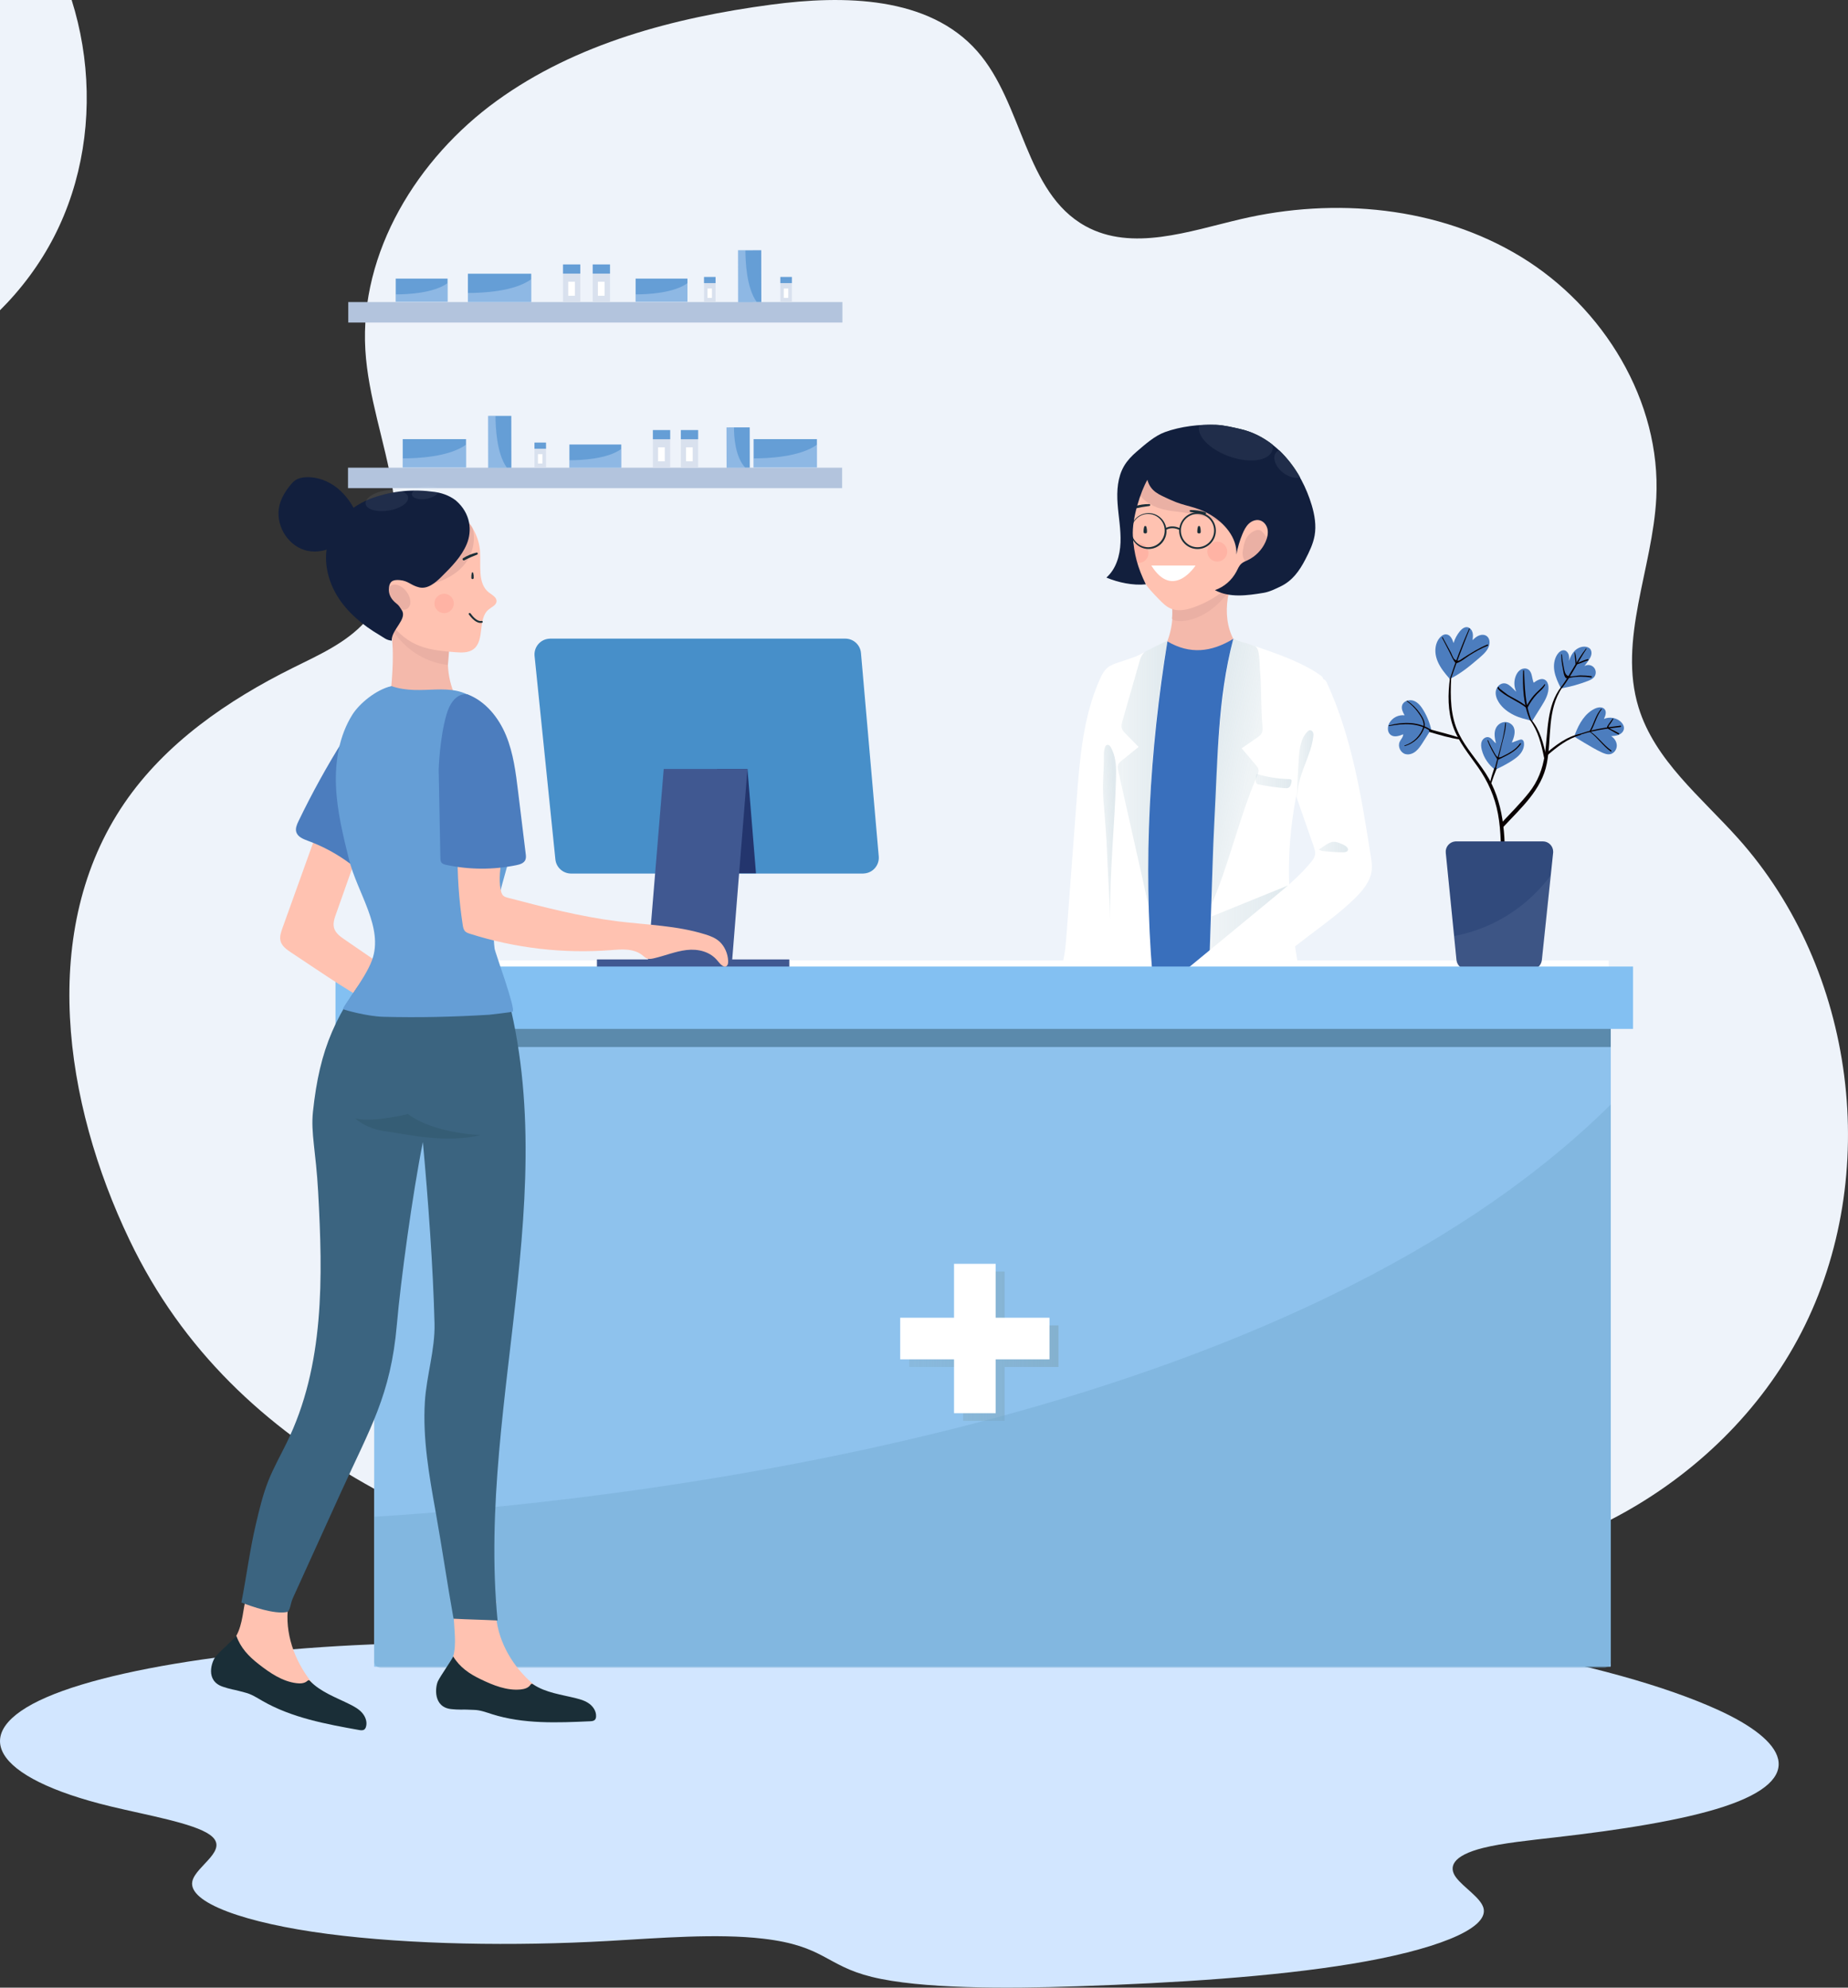 <?xml version="1.0" encoding="utf-8"?>
<!-- Generator: Adobe Illustrator 23.0.1, SVG Export Plug-In . SVG Version: 6.00 Build 0)  -->
<svg version="1.1" id="_Layer_" xmlns="http://www.w3.org/2000/svg" xmlns:xlink="http://www.w3.org/1999/xlink" x="0px" y="0px"
	 viewBox="0 0 3411.3 3668.6" style="enable-background:new 0 0 3411.3 3668.6;" xml:space="preserve">
<rect x="0" y="0" width="3411.3" height="3668.6" fill="#333333" stroke="none"/>
<style type="text/css">
	.st0{fill:#EEF3FA;}
	.st1{fill:#D2E6FF;}
	.st2{fill:#FFFFFF;}
	.st3{fill:#478FC9;}
	.st4{fill:#23356D;}
	.st5{fill:#405891;}
	.st6{fill:#F4B9AB;}
	.st7{fill:#396FBC;}
	.st8{opacity:0.24;}
	.st9{fill:url(#SVGID_1_);}
	.st10{fill:url(#SVGID_2_);}
	.st11{fill:url(#SVGID_3_);}
	.st12{fill:#EAB0A4;}
	.st13{fill:#FFC2B1;}
	.st14{fill:#1A2E37;}
	.st15{opacity:0.22;fill:#FF8076;enable-background:new    ;}
	.st16{fill:#121F3D;}
	.st17{opacity:7.000000e-02;fill:#DCEDFF;enable-background:new    ;}
	.st18{fill:url(#SVGID_4_);}
	.st19{opacity:0.24;fill:url(#SVGID_5_);enable-background:new    ;}
	.st20{fill:url(#SVGID_6_);}
	.st21{fill:url(#SVGID_7_);}
	.st22{fill:#4C7DBE;}
	.st23{fill:#0A0101;}
	.st24{fill:#314A7C;}
	.st25{fill:#B3C4DD;}
	.st26{fill:#D9E1EE;}
	.st27{fill:#659ED6;}
	.st28{opacity:0.34;fill:#DCEDFF;enable-background:new    ;}
	.st29{fill:#8EC2ED;}
	.st30{opacity:0.56;fill:url(#SVGID_8_);enable-background:new    ;}
	.st31{fill:#83C0F2;}
	.st32{opacity:0.6;fill:#3A6480;enable-background:new    ;}
	.st33{opacity:0.4;fill:#72A9CE;enable-background:new    ;}
	.st34{fill:#3B6480;}
	.st35{opacity:0.44;fill:#2F5466;enable-background:new    ;}
</style>
<title>Artboard 58</title>
<path class="st0" d="M-1344.3,801.2c-306.8-86.7-585.1-196.3-722.8-483.9c-85.5-178.4-118.4-403.1-6.7-566.4
	c53.2-77.8,133.7-133.2,218.2-175.2c33.5-16.6,68.8-32.2,93.9-59.9c40.9-45.2,45.3-112.9,35.4-173s-31.6-118.3-35.3-179.1
	c-7.5-126.7,67.5-248.4,170.3-322.9s229.9-107.9,355.7-124.7c94.4-12.6,204.2-11.1,267.2,60.4c59.7,67.8,61.2,183,140.3,226.6
	c60.3,33.2,134,6.7,201.1-9c122.1-28.6,256.4-16.4,363.4,48.9S-81.9-769.7-88.3-644.5c-4.7,91.5-49.9,183.8-23,271.5
	c21,68.5,81,116.1,128.8,169.5c152.8,170.4,187,436.9,82.3,640.4s-341.6,330.4-569,305"/>
<path class="st0" d="M1287.7,2972.5c-437-123.4-852.3-274.1-1048.5-683.6c-121.8-254.1-168.6-574-9.5-806.7
	c75.8-110.9,190.5-189.7,310.8-249.5c47.7-23.7,98-45.8,133.7-85.3c58.2-64.4,64.5-160.8,50.4-246.4s-45-168.5-50.2-255.1
	c-10.7-180.5,96.1-353.8,242.5-459.8S1244.3,32.5,1423.5,8.6c134.4-17.9,290.9-15.8,380.5,86c85,96.5,87.2,260.7,199.8,322.8
	c85.9,47.3,190.9,9.5,286.4-12.9c173.8-40.8,365.1-23.4,517.6,69.6s258.8,266.7,249.6,445c-6.7,130.4-71,261.8-32.7,386.6
	c29.9,97.6,115.4,165.4,183.5,241.4c217.6,242.7,266.3,622.3,117.1,912s-486.5,470.6-810.4,434.4"/>
<path class="st1" d="M2159.8,2972.5c437.1,25.3,815.4,93.9,1012,183.6c122,55.7,169.1,126.2,10.3,178.4
	c-75.7,24.9-190.3,42.9-310.5,56.6c-47.6,5.5-98,10.6-133.6,19.5c-58.1,14.5-64.3,35.9-50.1,54.7s45.2,37.1,50.5,56.2
	c10.9,39.9-95.8,78.7-242.1,102.9s-327.2,35.5-506.4,41.6c-134.4,4.6-290.8,4.8-380.6-17.3c-85.1-21-87.4-57.3-200.2-70.5
	c-85.9-10.1-190.9-1.2-286.3,4.2c-173.8,9.8-365.1,6.9-517.6-13s-259-57.8-250.1-97.3c6.5-28.9,70.7-58.3,32.3-85.7
	c-30-21.4-115.5-36-183.7-52.5c-217.8-52.7-267-136.4-118.1-201.2s486-106.4,810-99.9"/>
<rect x="691.5" y="1772.7" class="st2" width="2278.2" height="1296.5"/>
<path class="st3" d="M1593,1612.3h-538.8c-14.9,0-27.5-11.3-29-26.2l-38.4-375.3c-1.6-16,10-30.3,26-31.9c1-0.1,2-0.2,3-0.2h544.5
	c15.1,0,27.7,11.5,29,26.6l32.8,375.3c1.4,16-10.5,30.2-26.5,31.5C1594.7,1612.2,1593.8,1612.2,1593,1612.3z"/>
<polygon class="st4" points="1323.8,1611.9 1395.5,1611.9 1379.8,1419.3 1323.8,1419.3 "/>
<polygon class="st5" points="1351,1778.8 1195.6,1778.8 1225.2,1419.3 1379.8,1419.3 "/>
<path class="st5" d="M1102.3,1770.8h354.3c0.2,0,0.4,0.2,0.4,0.4v18.9c0,0.2-0.2,0.4-0.4,0.4h-354.3c-0.2,0-0.4-0.2-0.4-0.4v-18.9
	C1101.9,1771,1102.1,1770.8,1102.3,1770.8z"/>
<path class="st6" d="M2161.9,1106.3c5.4,28.8,1.7,58.5-10.4,85.1c-0.8,1.8-1.7,4-0.7,5.8c0.7,1.3,2.3,1.8,3.6,2.3
	c40.6,13.1,84,15,125.6,5.5c2.1-0.5,4.5-1.1,5.8-2.8c2.9-3.6-0.1-8.8-2.8-12.5c-15.3-21.6-20.2-49.3-17.8-75.7s11.5-51.7,22.2-75.9"
	/>
<path class="st7" d="M2154.9,1183.8c41.2,24.2,80.9,20.2,121.7-4.7c6.8,4.5,26.2,12.7,34.2,14.1c-5.9,32.9-11.7,63-20.3,95.3
	c-5.3,20.2-11.2,40.3-14.8,60.9c-2.5,14.2-3.8,28.5-5.2,42.8c-2.9,30.3-5.7,60.6-8.6,90.9c-3.2,34.3-6.5,68.5-8.6,102.8
	c-4.1,64.6-4.4,129.4-9.7,193.9c-0.2,2.7-0.6,5.7-2.5,7.6s-4.9,2.3-7.6,2.5l-99.4,8.7c-3.9,0.3-8.3,0.6-11.4-1.9
	c-2.6-2-3.6-5.4-4.5-8.6c-23.6-84.4-47.2-169.9-49-257.5c-0.6-30.2,1.3-60.3,3.3-90.4c5-76.1,10.9-155.1,48-221.7
	C2127.6,1206.3,2141.8,1196.2,2154.9,1183.8"/>
<path class="st2" d="M2276.6,1179.1c-29.5,112.3-28.6,223.3-35,339.2c-1.4,25-2.2,50.1-3.1,75.1l-6.5,195.3
	c-0.1,2.2-0.1,4.5,1.4,6.1c1.6,1.8,4.4,1.9,6.8,1.8l158.2-3.2c-14.7-79.4-23.3-160.4-17-240.9c7.7-99.2,37.7-195,60.6-291.9
	c0.7-2.9,1.3-5.9,0.3-8.7s-3.5-4.6-5.9-6.3C2392.9,1215.2,2326.7,1196.7,2276.6,1179.1"/>
<path class="st2" d="M2148.4,1194.5l-84,28.2c-6.9,2.3-13.9,4.7-19.5,9.2c-7,5.6-11.2,13.9-14.8,22.1
	c-30.9,69.4-37,146.9-42.7,222.6c-6.1,81.3-12.2,162.6-18.3,243.9c-1.9,26-4,52.4-13.9,76.5l91.9,6.4c3.2,0.2,6.9,0.3,9.2-2
	c1.9-2,2.1-5,2.2-7.8c2.4-76.3,4.8-152.6,7.1-228.9"/>
<path class="st2" d="M2155.1,1183c-33,202.1-44.8,410-27.9,614c0.2,2.6,0.3,5.6-1.5,7.5c-1.5,1.6-4,2-6.2,2.2
	c-20.4,2.1-40.8,3.3-61.3,3.7c-3.1,0.1-6.5,0-8.8-2c-3-2.5-3.1-7-3-11c2.1-70.9,0.1-141.9-5.9-212.6c-3.4-39.8-8.1-79.9-4.6-119.7
	c1.7-19.4,5.3-38.5,9-57.6c11.3-59.8,22.7-119.6,34-179.5c0.6-3.4,1.4-7.1,3.9-9.6c1.8-1.5,3.8-2.7,6.1-3.4
	C2109,1207.2,2134.9,1190.8,2155.1,1183"/>
<g class="st8">
	
		<linearGradient id="SVGID_1_" gradientUnits="userSpaceOnUse" x1="2063.217" y1="2239.985" x2="2155.11" y2="2239.985" gradientTransform="matrix(1 0 0 -1 0 3668)">
		<stop  offset="0" style="stop-color:#7EA4B7;stop-opacity:0.5"/>
		<stop  offset="1" style="stop-color:#7DA4B7"/>
	</linearGradient>
	<path class="st9" d="M2155.1,1183c-8.6,2.7-23.9,11.3-39.7,19.1c-9,4.5-11.2,16.4-14,26c-9.7,33.9-19.5,67.8-29.2,101.7
		c-1.4,4.9-2.8,10.1-1.2,14.9c1.2,3.7,4.1,6.7,6.8,9.5l24,24.4l-30.8,24.9c-2.9,2.4-6,4.9-7.2,8.5c-1.1,3.4-0.4,7.1,0.4,10.6
		c18.5,83.5,37.8,167,56.2,250.6C2117.8,1507.5,2126.4,1344.9,2155.1,1183"/>
</g>
<g class="st8">
	
		<linearGradient id="SVGID_2_" gradientUnits="userSpaceOnUse" x1="-2232.204" y1="2670.146" x2="-2139.094" y2="2670.146" gradientTransform="matrix(-0.98 -0.19 0.19 -0.98 -384.89 3627.77)">
		<stop  offset="0" style="stop-color:#7EA4B7;stop-opacity:0.5"/>
		<stop  offset="1" style="stop-color:#7DA4B7"/>
	</linearGradient>
	<path class="st10" d="M2276.6,1179.1c8.6,3.6,26.6,8.7,39.9,13.5c9.4,3.4,8.3,32.1,9.2,42.1c3.2,35.1,1.5,69.1,4.6,104.2
		c0.5,5,0.8,10.4-1.6,14.8c-1.9,3.4-5.3,5.8-8.5,8l-28.2,19.4l25.7,30.3c2.4,2.9,5,6,5.5,9.7c0.5,3.5-1,7-2.4,10.3
		c-33.9,78.5-50.8,160.4-84.7,238.9C2240.4,1415.5,2254,1265.9,2276.6,1179.1"/>
</g>
<g class="st8">
	
		<linearGradient id="SVGID_3_" gradientUnits="userSpaceOnUse" x1="2317.965" y1="2226.44" x2="2384.32" y2="2226.44" gradientTransform="matrix(1 0 0 -1 0 3668)">
		<stop  offset="0" style="stop-color:#7EA4B7;stop-opacity:0.5"/>
		<stop  offset="1" style="stop-color:#7DA4B7"/>
	</linearGradient>
	<path class="st11" d="M2319.6,1428.4c19.5,5.9,39.7,9.1,60,9.6c1.4,0,3,0.1,4,1.2s0.7,2.9,0.4,4.4c-0.8,4-2,8.6-5.7,10.4
		c-2,1-4.4,0.8-6.6,0.7c-16.3-1.3-32.5-3.6-48.6-6.9c-1.1-0.1-2.2-0.6-3.1-1.3C2316.9,1443.2,2317.8,1433.2,2319.6,1428.4"/>
</g>
<path class="st12" d="M2163.5,1112.4c0,0,1.2,18.7,0,28.4s60.4,14.7,107.2-52.6s-23.7-21.7-23.7-21.7"/>
<path class="st13" d="M2134.6,861.5c-19,5.5-33.6,26.5-37.6,45.8c-6.1,28.9-11.6,57.5-11.5,87c0.1,25.2,11.6,53.1,23.9,75.1
	c7.8,14,19.1,25.6,30.3,37c6.5,6.7,13.3,13.5,21.9,17c11.9,4.9,25.5,2.8,37.8-1.1c34.9-11.3,72.1-35.5,90.4-67.3
	s18.1-70.9,17.1-107.6c-0.5-18.5-3.2-37.4-11.5-54s-22.9-30.7-40.8-35.2"/>
<path class="st13" d="M2295.5,975.3c0.4-17.4,17.4-20.1,27.7-22.5s24.5,10.7,28.8,20.4c3.3,7.3,1.7,15.9-1.3,23.4
	c-12.1,29.9-43.5,47.2-75.2,41.4"/>
<path class="st14" d="M2268.9,842.3c37.2,13.3,72.8,8.6,79.6-10.4c1.3-3.6,1.1-7.4,0.3-11.4c-17.2-13.4-36.8-23.4-58.6-28.5
	c-13.7-3.2-30.6-7.2-44.6-7.8c-10.6-0.3-21.2-0.1-31.8,0.8C2208.3,804,2232.5,829.3,2268.9,842.3z"/>
<path class="st14" d="M2368.6,872.5c10.6,8.2,22.7,11.1,31.4,8.6c-10.4-18.6-23.5-35.5-38.9-50.2c-2.2,0.9-4.1,2.4-5.7,4.2
	C2348.1,844.5,2354,861.2,2368.6,872.5z"/>
<path class="st12" d="M2097.5,900.7c0,0,7.8,36.1,68.6,42.8s99.3,22,109.4,35.8s-93.3-100.5-93.3-100.5l-55.4-16.8"/>
<circle class="st15" cx="2247" cy="1018.1" r="18.4"/>
<path class="st15" d="M2120.1,1020.7c0,10.1-8.2,18.4-18.4,18.4c-10.1,0-18.4-8.2-18.4-18.4c0-10.1,8.2-18.4,18.4-18.4c0,0,0,0,0,0
	C2111.9,1002.3,2120.1,1010.6,2120.1,1020.7C2120.1,1020.7,2120.1,1020.7,2120.1,1020.7z"/>
<path class="st2" d="M2125.3,1043.8h81.6C2206.9,1043.8,2165.5,1108.3,2125.3,1043.8z"/>
<path class="st14" d="M2210.5,945.5c-16.8,0-31,12.4-33.4,29c-11.7-5.2-20.6-2.3-24.4-0.3c-3.3-18-20.5-29.9-38.5-26.6
	s-29.9,20.5-26.6,38.5c3.3,18,20.5,29.9,38.5,26.6c16-2.9,27.5-17.1,27.2-33.3c0-0.6-0.1-1.1-0.2-1.7c2.3-1.4,11.2-5.8,23.7,0.2
	c0,0.5-0.2,1-0.2,1.5c0,18.7,15.2,33.9,33.9,33.9c18.7,0,33.9-15.2,33.9-33.9C2244.4,960.6,2229.2,945.5,2210.5,945.5L2210.5,945.5
	L2210.5,945.5z M2119.3,1010c-16.9,0-30.7-13.7-30.7-30.7c0-16.9,13.7-30.7,30.7-30.7c16.9,0,30.7,13.7,30.7,30.7c0,0,0,0,0,0
	C2150,996.3,2136.3,1010,2119.3,1010z M2210.5,1010c-16.9,0-30.7-13.7-30.7-30.7s13.7-30.7,30.7-30.7c16.9,0,30.7,13.7,30.7,30.7
	c0,0,0,0,0,0C2241.1,996.3,2227.4,1010,2210.5,1010z"/>
<path class="st14" d="M2112.3,971.8c-1.1,3.4-1.5,7-1.3,10.6c0.1,2.8,6.2,2.9,6.2,0c0.3-3.6-0.2-7.2-1.3-10.6
	C2115.5,970.5,2112.7,970.5,2112.3,971.8z"/>
<path class="st14" d="M2211.5,971.8c-1.1,3.4-1.5,7-1.3,10.6c0.1,2.8,6.2,2.9,6.2,0c0.3-3.6-0.2-7.2-1.3-10.6
	C2214.8,970.5,2212,970.5,2211.5,971.8z"/>
<path class="st14" d="M2121.5,930.4c-9.2-0.1-18.3,1.2-27.1,4c-1.1,0.4-1.7,1.6-1.3,2.7c0.3,1,1.4,1.6,2.4,1.4
	c8.6-2,17.3-3.5,26-4.6C2123.7,933.6,2123.8,930.4,2121.5,930.4L2121.5,930.4z"/>
<path class="st14" d="M2197.8,941.4c9.2-0.1,18.3,1.2,27.1,4c1.1,0.4,1.7,1.6,1.3,2.7c-0.3,1-1.4,1.6-2.4,1.4
	c-8.6-2-17.3-3.5-26-4.6C2195.6,944.6,2195.4,941.5,2197.8,941.4L2197.8,941.4z"/>
<path class="st12" d="M2294.8,1013.3c0,0,1.8-15.8,8.4-23.9s19.1-15.2,25.8-8.8s15.2,17.1,8.7,35.3s-19.2,25.6-28.9,24.9
	S2290.8,1029.3,2294.8,1013.3z"/>
<path class="st16" d="M2118,885.7c6.2,21.8,21.3,27,42.3,36.7c28.4,13.1,45.5,11.2,72.6,26.8s50.8,42.9,49.5,74.2
	c2.3-13,6-25.7,11.1-37.9c2.9-6.9,6.3-13.8,11.7-18.9s13.3-8.2,20.5-6.2c7.5,2.1,12.9,9.4,14.2,17s-0.6,15.6-3.8,22.8
	c-6.7,14.8-18.4,26.8-33.1,33.8c-3.9,1.8-8,3.3-11.2,6.1c-4.6,3.9-6.8,9.8-9.6,15.1c-8.5,15.9-22.5,28-39.5,34
	c26.9,14.5,59.6,10,89.7,5c11.1-1.8,22.1-7.3,32.2-12.2c21.1-10.3,34.1-28.4,44.9-49.3c7.3-14.1,14.4-28.6,17.2-44.2
	c3.3-18.6,0.1-37.8-5.3-56c-19.4-65-65.6-125.4-131.7-140.6c-13.7-3.2-30.6-7.2-44.6-7.8c-30.5-1.3-66,2.9-94.7,13.4
	c-19.4,7.1-36.9,23-52.6,36.4c-8.8,7.6-16.9,16.1-22.8,26.1c-12.1,20.7-13.7,45.8-12,69.7s6.3,47.6,5.4,71.5
	c-0.9,23.9-8.1,49-26.1,64.8c22,9.2,49,14.9,72.8,12.5c-15.1-31.1-21.7-55.2-23.9-88.5s14.9-83.9,26.7-104.3"/>
<path class="st17" d="M2268.9,842.3c37.2,13.3,72.8,8.6,79.6-10.4c1.3-3.6,1.1-7.4,0.3-11.4c-17.2-13.4-36.8-23.4-58.6-28.5
	c-13.7-3.2-30.6-7.2-44.6-7.8c-10.6-0.3-21.2-0.1-31.8,0.8C2208.3,804,2232.5,829.3,2268.9,842.3z"/>
<path class="st17" d="M2368.6,872.5c10.6,8.2,22.7,11.1,31.4,8.6c-10.4-18.6-23.5-35.5-38.9-50.2c-2.2,0.9-4.1,2.4-5.7,4.2
	C2348.1,844.5,2354,861.2,2368.6,872.5z"/>
<g class="st8">
	
		<linearGradient id="SVGID_4_" gradientUnits="userSpaceOnUse" x1="1893.096" y1="2059.914" x2="1919.016" y2="2059.914" gradientTransform="matrix(1 -4.000000e-02 -4.000000e-02 -1 222.78 3672.04)">
		<stop  offset="0" style="stop-color:#7EA4B7;stop-opacity:0.5"/>
		<stop  offset="1" style="stop-color:#7DA4B7"/>
	</linearGradient>
	<path class="st18" d="M2049.6,1697c-1.7-87,8.2-173.8,10.5-260.7c0.4-17.2,0.5-34.9-6.5-50.6c-2.4-5.3-5.1-12.6-10.7-10.7
		c-3.7,1.3-5.2,12-5.2,16c0.5,34.5-3.4,52.5-0.8,86s5.7,67.1,6.8,100.8C2044.6,1605.4,2048.7,1669.5,2049.6,1697"/>
</g>
<linearGradient id="SVGID_5_" gradientUnits="userSpaceOnUse" x1="2232.06" y1="1969.325" x2="2377.41" y2="1969.325" gradientTransform="matrix(1 0 0 -1 0 3668)">
	<stop  offset="0" style="stop-color:#7EA4B7;stop-opacity:0.5"/>
	<stop  offset="1" style="stop-color:#7DA4B7"/>
</linearGradient>
<polyline class="st19" points="2236,1691.7 2377.4,1634.3 2325.8,1723.6 2232.1,1763 "/>
<path class="st2" d="M2391.6,1466.5c-5.9-65.8,5.4-136.6,31.5-197.4c2.1-4.8,4.3-9.7,8.4-13s10.4-4.3,14.4-0.9
	c1.8,1.6,2.9,3.8,3.9,6c45.9,100.1,63.5,210.5,80.6,319.3c1.3,8.1,2.6,16.3,1.8,24.5c-1.8,20.7-16.1,38.1-30.9,52.7
	c-52.9,52-121.4,87.4-168.8,144.4c-2.5,3-5.1,6.3-8.8,7.7c-3.3,1.3-7,0.9-10.5,0.6l-132.4-13.6l168.3-138.7
	c25.2-20.8,50.6-41.8,71.2-67.2c3-3.8,6.1-7.8,7-12.5c1.2-5.8-0.8-11.7-2.7-17.3C2412.4,1526,2403.8,1501.5,2391.6,1466.5"/>
<g class="st8">
	
		<linearGradient id="SVGID_6_" gradientUnits="userSpaceOnUse" x1="2393.92" y1="2257.249" x2="2424.504" y2="2257.249" gradientTransform="matrix(1 0 0 -1 0 3668)">
		<stop  offset="0" style="stop-color:#7EA4B7;stop-opacity:0.5"/>
		<stop  offset="1" style="stop-color:#7DA4B7"/>
	</linearGradient>
	<path class="st20" d="M2393.9,1473.9c0.7-24.7,1.9-49.3,3.6-74c1.3-17.8,3.5-37.2,16.2-49.8c1-1.1,2.2-1.9,3.6-2.3
		c2.6-0.6,5.3,1.4,6.4,3.9s0.9,5.3,0.5,8c-4,33.4-24.2,63.2-28.4,96.7"/>
</g>
<g class="st8">
	
		<linearGradient id="SVGID_7_" gradientUnits="userSpaceOnUse" x1="2434.44" y1="2104.693" x2="2488.455" y2="2104.693" gradientTransform="matrix(1 0 0 -1 0 3668)">
		<stop  offset="0" style="stop-color:#7EA4B7;stop-opacity:0.5"/>
		<stop  offset="1" style="stop-color:#7DA4B7"/>
	</linearGradient>
	<path class="st21" d="M2434.4,1568l11.6-7.6c4.8-3.2,9.9-6.5,15.7-6.7c4.7-0.2,9.3,1.6,13.6,3.4c3.9,1.6,7.9,3.3,10.8,6.3
		c1.4,1.4,2.5,3.2,2.2,5.2c-0.6,3.6-5.3,4.5-9,4.5c-13.3-0.1-26.5-1-39.7-2.6"/>
</g>
<path class="st22" d="M2991.3,1331.6c-8.5-7.2-20.2-9-30.5-4.7c2.7-5.7,5.2-12.8,1.4-17.7c-4-5.1-12-4.1-17.9-1.4
	c-18.5,8.6-29.5,27.8-36.7,46.8c-0.6,1.8-0.9,3.6-1.1,5.4c0.4,0,31.6,19.9,48.3,27.8c5.7,2.7,12,5.5,18.2,4
	c6.8-1.7,11.6-8.8,11.5-15.8s-4.4-13.6-10.4-17.3c4.8-0.3,9.7-0.7,14.1-2.5s8.4-5.6,9.3-10.3
	C2998.6,1340.5,2995.4,1335.2,2991.3,1331.6z"/>
<path class="st23" d="M2909.8,1358.7c26.3-9.9,53.9-13.8,81.6-16.9c1.6-0.2,1.6-2.7,0-2.5c-27.9,3.5-55.8,7.1-82,18
	C2908.6,1357.7,2908.9,1359,2909.8,1358.7L2909.8,1358.7z"/>
<path class="st23" d="M2955.5,1308.4c-10.5,11.9-13.2,27.3-21,40.6c-0.3,0.6-0.1,1.2,0.5,1.5c0.5,0.3,1.1,0.1,1.4-0.4
	c7.7-13.3,10.7-28.5,20.2-40.9C2957.2,1308.7,2956,1307.8,2955.5,1308.4L2955.5,1308.4z"/>
<path class="st23" d="M2935.1,1351.2c14.2,10.3,23.7,25.6,38.1,35.7c1.2,0.8,2.3-1.1,1.1-1.9c-14.4-9.9-24-25-38.6-34.8
	C2935.1,1349.7,2934.5,1350.7,2935.1,1351.2L2935.1,1351.2z"/>
<path class="st23" d="M2976.8,1326.4c-2.8,4.3-6.4,8.3-9.1,12.8c-0.7,1.2-1.5,2.1-1.1,3.5c0.8,2.7,5.4,4.2,7.4,5.4
	c4.3,2.6,8.7,5,13.1,7.3c1.4,0.7,2.6-1.3,1.2-2.1c-2.8-1.5-5.7-3.1-8.5-4.6c-2.6-1.4-7.3-3.1-9.3-5.3c-2.7-2.8,0.4-5.2,2.3-7.9
	s3.7-5.5,5.3-8.4c0.2-0.4,0-0.9-0.4-1C2977.4,1326,2977,1326.1,2976.8,1326.4L2976.8,1326.4z"/>
<path class="st22" d="M2880.8,1269.2c-5-9.7-9.6-19.8-11.5-30.5s-0.5-22.4,5.8-31.4c3-4.3,8-8.1,13.1-6.9c3.7,0.9,6.4,4.3,7.5,8
	s0.9,7.6,0.6,11.4c2.2-7.1,5.7-14.1,11.1-19.2s13.2-8.1,20.5-6.8c2.6,0.4,5.1,1.6,7,3.4c2.7,2.8,3.4,7.2,2.6,11.1s-2.9,7.3-5.1,10.6
	c-2.4,3.6-5,7.1-7.7,10.5c6.4-4,14.9-2,18.9,4.4c3,4.9,2.7,11.1-0.8,15.7c-2.9,3.7-7.4,5.7-11.8,7.4c-15.5,6-31.5,10.4-47.8,13.4"/>
<path class="st23" d="M2927.7,1197c-17.4,22-28.7,48-45.6,70.4c-1,1.3,1.2,2.5,2.2,1.3c16.9-22.3,28.8-47.8,44.3-71
	C2928.9,1197.1,2928.1,1196.5,2927.7,1197L2927.7,1197z"/>
<path class="st23" d="M2882.1,1208.1c0,7.8,0.7,15.5,2.3,23.1c1,4.7,2.1,17.1,6.1,20.1c2.3,1.7,6.6-0.3,9-0.7
	c12.4-2.2,25.1-2.2,37.4-0.1c0.7,0.2,1.4-0.2,1.6-0.9c0.2-0.7-0.2-1.4-0.9-1.6c-0.1,0-0.2,0-0.3,0c-6.6-1-13.4-1.4-20.1-1.4
	c-6,0.1-12.5,2-18.4,1.8c-9.4-0.4-10.3-7.9-12-15.8c-1.7-8-2.9-16.2-3.5-24.4c0-0.3-0.3-0.6-0.6-0.6
	C2882.4,1207.5,2882.2,1207.7,2882.1,1208.1L2882.1,1208.1z"/>
<path class="st23" d="M2906.6,1204.3c0.2,7.1,1.4,14.1,1.8,21.2c0,0.6,0.5,1.1,1.1,1c0.1,0,0.2,0,0.2,0c7.5-1.7,14.2-5.7,21.6-7.6
	c0.6-0.2,1-0.8,0.8-1.5c-0.2-0.6-0.8-1-1.5-0.8c-7.4,1.9-14.3,5.6-21.6,7.9l1.4,1c-0.5-7-0.9-14.6-3-21.3c-0.1-0.3-0.3-0.4-0.6-0.3
	C2906.8,1203.8,2906.6,1204,2906.6,1204.3L2906.6,1204.3z"/>
<path class="st22" d="M2642.7,1350.1c-2.7-14-7.9-27.3-15.3-39.5c-4.4-7.3-10.1-14.5-18.1-17.3s-18.7,0.5-21.1,8.7
	c-1.8,6.2,1.4,12.6,4.6,18.2c-11.3-1.2-22.2,4.2-28,14c-4.1,7.2-4.1,17.8,2.7,22.5c6.5,4.5,15.4,1.6,22.7-1.4
	c0.1,5.2-4.4,9.2-6.5,13.9c-3.9,8.6,1.5,20.1,10.6,22.6c6.7,1.8,14-0.8,19.3-5.3s9.2-10.4,12.9-16.2l12.8-20.2"/>
<path class="st23" d="M2564.2,1340.1c27-5.2,54.2-6.5,77.7,10.1c1.3,0.9,2.5-1.2,1.2-2.1c-23.4-16.6-52.4-16.2-79.2-9.2
	C2563.1,1339.1,2563.4,1340.2,2564.2,1340.1L2564.2,1340.1z"/>
<path class="st23" d="M2597,1294.4c7.5,5.4,14.2,11.8,19.7,19.2c5.3,7.2,14.2,19.4,10.3,28.7c-0.6,1.3,1.6,1.9,2.1,0.6
	c3.6-8.7-3.3-19.6-8.1-26.6c-6.3-9.1-14.2-16.9-23.5-23C2596.9,1292.9,2596.4,1294,2597,1294.4L2597,1294.4z"/>
<path class="st23" d="M2593.1,1377c17.4-4.8,31.2-18.2,36.6-35.4c0.4-1.3-1.7-1.9-2.1-0.6c-5.2,16.6-18.2,29.7-34.8,34.9
	c-0.3,0.1-0.5,0.4-0.4,0.7C2592.5,1376.9,2592.8,1377.1,2593.1,1377z"/>
<path class="st22" d="M2760.3,1421c-12.3-9.1-21.2-22.1-25-36.9c-1.3-5.2-2-10.8,0-15.8s7.4-8.9,12.7-7.6c5.7,1.4,8.6,7.8,13.4,11.2
	c-2.2-9.4-4.2-19.7,0.1-28.3c2.9-5.8,8.4-9.8,14.7-10.8c6.4-0.9,12.8,1.9,16.6,7.1c6.1,8.9,2.1,20.9-2.1,30.8
	c4.4-1.7,8.8-3.4,13.3-4.9c1.9-0.7,4-1.3,5.9-0.5c2,0.9,2.9,3.4,3.2,5.6c0.9,7.1-1.9,14.3-6.4,20s-10.5,9.8-16.5,13.7
	c-9.7,6.1-19.8,11.5-30.4,16"/>
<path class="st23" d="M2778.6,1334.5c-2.4,28.1-12.9,56.8-19.4,84.3c-0.3,1.4,1.9,2.1,2.2,0.6c3.6-14.8,7.2-29.6,10.7-44.4
	c3.1-13.3,7.6-26.8,7.8-40.5C2779.9,1333.6,2778.7,1333.7,2778.6,1334.5z"/>
<path class="st23" d="M2745.7,1367c4.9,12.2,11.1,23.9,18.5,34.8c0.3,0.5,0.9,0.6,1.4,0.4c15.4-7.8,31.9-14.2,42-29
	c0.8-1.1-1-2.1-1.8-1c-8.3,11.9-20.8,18.2-33.5,24.4c-8.2,4.1-10.6-1.8-14.6-8.7c-4-7-7.6-14.1-10.7-21.5
	C2746.7,1365.8,2745.5,1366.3,2745.7,1367L2745.7,1367z"/>
<path class="st22" d="M2828.4,1330.7c-12.1-3.3-22.1-5.2-33.4-10.7s-21.8-13.3-28.5-24c-4-6.4-6.7-14.1-5.1-21.5s8.3-13.9,15.9-13.3
	c6,0.5,10.8,4.9,15.1,9.2l6.5,6.4c-4.3-9.3-4.6-20.1-0.7-29.6c1.8-4.4,4.7-8.7,8.8-11.2s9.6-3.1,13.7-0.6
	c7.9,4.7,6.8,16.3,10.4,24.7c6-4.5,14-9.2,20.6-5.5c4.3,2.4,6.2,7.5,6.6,12.3c1.2,13.3-6.1,25.7-13.2,37L2828.4,1330.7"/>
<path class="st23" d="M2811.6,1237.9c-1.1,30,0.3,62.1,12.2,90.1c0.5,1.3,2.8,0.3,2.3-1c-11.2-29.1-11.3-58.5-12.8-89.2
	c-0.1-0.5-0.5-0.8-0.9-0.7C2812,1237.1,2811.6,1237.4,2811.6,1237.9L2811.6,1237.9z"/>
<path class="st23" d="M2851,1263.1c-5.6,7.8-13.8,13.4-20,20.7c-5.3,6.3-9.9,13.2-13.5,20.7c-0.8,1.6,1.6,3,2.4,1.4
	c4.6-9,10.3-17.3,17.2-24.7c5.3-5.6,12-10.1,15.2-17.3c0.2-0.3,0.1-0.8-0.3-1C2851.6,1262.6,2851.2,1262.7,2851,1263.1L2851,1263.1z
	"/>
<path class="st23" d="M2766.6,1268c-6.6,0.5,3.5,8.4,4.4,9.1c14.3,11.3,31.7,17.7,46,28.9c1.3,1,3-0.7,1.8-1.8
	c-7.2-5.9-15.1-10.5-23.3-14.9c-4-2.2-8.1-4.3-12-6.7c-1.7-1-17.4-13.1-16.9-13.2C2767.5,1269.3,2767.5,1267.9,2766.6,1268
	L2766.6,1268z"/>
<path class="st23" d="M2676.6,1250.9c-4.1,30-4.4,61.5,5.8,90.4c9.8,27.8,29,50.6,45.7,74.4c18.6,26.4,31.2,54.8,37.1,86.6
	c6.1,33.1,5.5,66.5,5.4,100c0,4.3,6.5,4.3,6.7,0c2.3-59.8-1.4-123.4-34.8-175c-16-24.8-36.6-46.7-49.6-73.3
	c-15.8-32.1-15.8-67.8-14.1-102.8C2678.9,1250,2676.8,1249.6,2676.6,1250.9L2676.6,1250.9z"/>
<path class="st23" d="M2882,1267.5c-28,35.8-24,83.2-30.5,125.7c-3.9,26-12.6,48.9-29,69.6c-16.2,20.5-35.1,39-52.8,58.1
	c-3.3,3.6,2,9,5.4,5.4c32.3-34.9,70.6-68.2,80.2-116.9c9.3-47.4-0.1-98.5,28.5-140.5C2884.5,1267.9,2882.8,1266.5,2882,1267.5
	L2882,1267.5z"/>
<path class="st23" d="M2824.2,1328.9c15.2,20.4,21,44.8,26,69.3c0.6,2.8,4.9,1.6,4.3-1.2c-5.4-24.9-11.5-49.8-28.5-69.5
	C2825.1,1326.5,2823.4,1327.9,2824.2,1328.9L2824.2,1328.9z"/>
<path class="st23" d="M2917.1,1354.3c-25.5,5.2-45.6,21.3-65.2,37.7c-2.2,1.8,1,5,3.1,3.1c18.9-16.2,38.3-31.8,62.6-38.6
	c0.6-0.2,1-0.8,0.8-1.4C2918.4,1354.5,2917.7,1354.1,2917.1,1354.3L2917.1,1354.3L2917.1,1354.3z"/>
<path class="st22" d="M2676.7,1253.7c-2.5-2.8-4.9-5.7-7.3-8.6c-8-9.7-15.2-20.4-18.3-32.5s-1.6-26.1,6.6-35.6
	c3.2-3.7,7.8-6.8,12.6-6.1c7.2,1,10.7,9,12.9,15.9c2.4-7.9,6.3-15.2,11.5-21.6c3.6-4.3,8.6-8.5,14.1-7.6c4.7,0.8,8.1,5.1,9.4,9.7
	s0.6,9.4,0,14.2c3.6-3.4,7.4-6.8,12-8.6s10.2-1.9,14.2,1.1s5.5,8.1,5.2,13c-0.8,11.1-9.8,19.5-18.2,26.7
	c-16.7,14.3-33.7,28.8-53.4,38.5"/>
<path class="st23" d="M2711.9,1160.2c-13.4,30.3-25.3,61.3-35.6,92.8c-0.4,1.2,1.4,1.6,1.8,0.5c10.8-31.3,22.6-62.1,35-92.8
	C2713.3,1160,2712.2,1159.6,2711.9,1160.2L2711.9,1160.2z"/>
<path class="st23" d="M2661.9,1177c4.6,8.9,9.1,17.8,13.8,26.6c3.4,6.5,6.4,14.9,11.4,20.3c0.3,0.3,0.6,0.4,1,0.3
	c8.7-2.4,16.8-9.8,24.4-14.6c10.8-6.8,21.8-13.1,33.8-17.8c1.3-0.5,0.7-2.7-0.6-2.2c-16.1,6.6-30.5,15.8-45.1,25.1
	c-5.3,3.4-8.8,7.7-15.7,2.1c-2.8-2.3-4.7-8.8-6.5-12.2c-5.1-9.5-10.2-18.9-15.3-28.3C2662.6,1175.7,2661.6,1176.3,2661.9,1177
	L2661.9,1177z"/>
<path class="st23" d="M2696.1,1362.3c-17.9-6.5-36.8-10.6-55.1-15.9c-3.1-0.9-4.5,4-1.3,4.9c18.4,5.3,37.1,11.1,56.1,13.6
	C2697.3,1365.1,2697.4,1362.8,2696.1,1362.3L2696.1,1362.3z"/>
<path class="st23" d="M2753.1,1444.9c2.7-8.6,6-17.2,9.4-25.6c1-2.6-3.3-3.8-4.3-1.2c-3,8.5-5.6,17.2-7.6,26
	c-0.2,0.7,0.2,1.4,0.9,1.6C2752.2,1446,2752.9,1445.6,2753.1,1444.9L2753.1,1444.9z"/>
<path class="st24" d="M2827.2,1789.2h-119.5c-9.8,0-18.1-7.5-19.1-17.3l-19.8-197.9c-1.1-10.5,6.6-19.9,17.2-21
	c0.6-0.1,1.3-0.1,1.9-0.1H2848c10.6,0,19.1,8.6,19.1,19.2c0,0.6,0,1.3-0.1,1.9l-20.8,197.8C2845.2,1781.8,2837,1789.2,2827.2,1789.2
	z"/>
<path class="st17" d="M2707.8,1789.2h119.5c9.8,0,18-7.4,19.1-17.2l16.5-156.6c-59.9,79.5-135.9,104.4-178.5,112.1l4.5,44.4
	C2689.7,1781.7,2698,1789.2,2707.8,1789.2z"/>
<rect x="642.9" y="557.5" class="st25" width="912.1" height="37.8"/>
<rect x="1039.3" y="488.1" class="st26" width="31.9" height="69.4"/>
<rect x="1039.3" y="488.1" class="st27" width="31.9" height="16.9"/>
<rect x="1048.9" y="520" class="st2" width="12.3" height="25.9"/>
<rect x="1094.1" y="488.1" class="st26" width="31.9" height="69.4"/>
<rect x="1094.1" y="488.1" class="st27" width="31.9" height="16.9"/>
<rect x="1103.7" y="520" class="st2" width="12.3" height="25.9"/>
<rect x="1299.6" y="511.2" class="st26" width="21.3" height="46.3"/>
<rect x="1299.6" y="511.2" class="st27" width="21.3" height="11.3"/>
<rect x="1306" y="532.5" class="st2" width="8.2" height="17.3"/>
<rect x="1440.5" y="511.2" class="st26" width="21.3" height="46.3"/>
<rect x="1440.5" y="511.2" class="st27" width="21.3" height="11.3"/>
<rect x="1446.9" y="532.5" class="st2" width="8.2" height="17.3"/>
<rect x="863.7" y="505.2" class="st27" width="116.9" height="52.3"/>
<path class="st28" d="M980.6,557.9v-42.5c-31.4,22.9-91.3,25.4-116.9,25.3v17.2H980.6z"/>
<rect x="730.5" y="514.2" class="st27" width="95.7" height="42.8"/>
<path class="st28" d="M826.1,557.3v-34.7c-25.7,18.7-74.7,20.8-95.7,20.7v14L826.1,557.3z"/>
<rect x="1173.3" y="514.2" class="st27" width="95.7" height="42.8"/>
<path class="st28" d="M1269,557.3v-34.7c-25.7,18.7-74.7,20.8-95.7,20.7v14L1269,557.3z"/>
<rect x="1362.5" y="461.9" transform="matrix(1 -1.745302e-03 1.745302e-03 1 -0.887 2.416)" class="st27" width="42.8" height="95.7"/>
<path class="st28" d="M1362.2,557.5l34.7-0.1c-18.8-25.7-20.9-74.6-20.9-95.6h-14L1362.2,557.5z"/>
<rect x="642.4" y="863.2" class="st25" width="912.1" height="37.8"/>
<rect x="1205.2" y="793.8" class="st26" width="31.9" height="69.4"/>
<rect x="1205.2" y="793.8" class="st27" width="31.9" height="16.9"/>
<rect x="1214.8" y="825.6" class="st2" width="12.3" height="25.9"/>
<rect x="1256.8" y="793.8" class="st26" width="31.9" height="69.4"/>
<rect x="1256.8" y="793.8" class="st27" width="31.9" height="16.9"/>
<rect x="1266.4" y="825.6" class="st2" width="12.3" height="25.9"/>
<rect x="986.6" y="816.9" class="st26" width="21.3" height="46.3"/>
<rect x="986.6" y="816.9" class="st27" width="21.3" height="11.3"/>
<rect x="993" y="838.2" class="st2" width="8.2" height="17.3"/>
<rect x="743.4" y="810.5" class="st27" width="116.9" height="52.3"/>
<path class="st28" d="M860.3,863.2v-42.5c-31.4,22.9-91.3,25.4-116.9,25.3v17.2H860.3z"/>
<rect x="1391.1" y="810.5" class="st27" width="116.9" height="52.3"/>
<path class="st28" d="M1508.1,863.2v-42.5c-31.4,22.9-91.3,25.4-116.9,25.3v17.2H1508.1z"/>
<rect x="1051.1" y="820.4" class="st27" width="95.7" height="42.8"/>
<path class="st28" d="M1146.8,863.5v-34.8c-25.7,18.7-74.7,20.8-95.7,20.7v14L1146.8,863.5z"/>
<rect x="901.1" y="767.6" transform="matrix(1 -1.745302e-03 1.745302e-03 1 -1.422 1.611)" class="st27" width="42.8" height="95.7"/>
<path class="st28" d="M900.8,863.2l34.8-0.1c-18.8-25.7-20.9-74.6-20.9-95.6h-14L900.8,863.2z"/>
<rect x="1341.2" y="788.8" transform="matrix(1 -1.745302e-03 1.745302e-03 1 -1.44 2.379)" class="st27" width="42.8" height="74.4"/>
<path class="st28" d="M1340.9,863.2l34.8-0.1c-18.8-19.9-20.9-58-20.8-74.3h-14L1340.9,863.2z"/>
<path class="st29" d="M691.6,1828.3h2280.9c0.5,0,0.9,0.4,0.9,0.9v1246.2c0,0.5-0.4,0.9-0.9,0.9H691.6c-0.5,0-0.9-0.4-0.9-0.9
	V1829.3C690.7,1828.8,691.1,1828.3,691.6,1828.3z"/>
<linearGradient id="SVGID_8_" gradientUnits="userSpaceOnUse" x1="1678.29" y1="1183.405" x2="1953.92" y2="1183.405" gradientTransform="matrix(1 0 0 -1 0 3668)">
	<stop  offset="0" style="stop-color:#7EA4B7;stop-opacity:0.5"/>
	<stop  offset="1" style="stop-color:#7DA4B7"/>
</linearGradient>
<polygon class="st30" points="1854.5,2446.2 1854.5,2346.8 1777.7,2346.8 1777.7,2446.2 1678.3,2446.2 1678.3,2523 1777.7,2523 
	1777.7,2622.4 1854.5,2622.4 1854.5,2523 1953.9,2523 1953.9,2446.2 "/>
<rect x="619.3" y="1783.9" class="st31" width="2395.2" height="115.1"/>
<rect x="691.5" y="1899" class="st32" width="2281.8" height="33.5"/>
<polygon class="st2" points="1837.9,2432.1 1837.9,2332.6 1761.1,2332.6 1761.1,2432.1 1661.7,2432.1 1661.7,2508.9 1761.1,2508.9 
	1761.1,2608.3 1837.9,2608.3 1837.9,2508.9 1937.3,2508.9 1937.3,2432.1 "/>
<path class="st33" d="M703.5,3078.2h2257c7.1,0,12.9-5.3,12.9-11.8V2038.5c-615.8,609.6-1870.6,735.6-2282.7,760.9v267
	C690.7,3072.9,696.4,3078.2,703.5,3078.2z"/>
<path class="st6" d="M834.9,1171.8c-12.5,36.8-10.6,77,5.2,112.4c1.2,2.5,2.3,5.8,0.4,7.9c-1.3,1.5-3.5,1.6-5.5,1.6
	c-38.3,0.4-76.5-1.3-114.6-5.2c4.1-44,8.2-88.8,0.1-132.2c-3.1-16.3-7.8-32.7-6-49.2c15.9,0.2,27.6,14.3,39.8,24.4
	c11.6,9.6,25.3,16.4,40,19.9"/>
<path class="st16" d="M659.3,950.5c-8.5-19.1-20.5-36.8-36.8-49.8s-37-21-57.9-19.9c-6.6,0.3-13.3,1.7-18.8,5.2
	c-4.1,2.6-7.4,6.4-10.5,10.2c-8.8,10.9-16.2,23.2-19.5,36.8c-8.2,33.6,13.2,71.7,46.1,82.1s72.4-8.4,85-40.6"/>
<path class="st12" d="M720.6,1156.2c0,0,30.6,61.8,106.2,71.2c0,0,1.5-14.2,2.7-35.6"/>
<path class="st13" d="M788.6,924.1c49.3,1.1,94,43.9,97.5,93c1.9,27.1-5,60.2,16.7,76.7c5.9,4.5,14.3,8.7,13.8,16.1
	c-0.5,7-8.7,10.3-14.2,14.7c-21.4,16.8-6.7,57.8-28.7,73.8c-9.3,6.8-22,6.2-33.5,5.3c-22.3-1.8-45-3.6-65.9-11.7
	c-41.6-16-72-57.9-74.4-102.4c-0.7-13.4,1.5-28,11.2-37.2s28.6-8.8,34.2,3.3c1.1,2.4,1.7,5,3.3,7c4.9,5.9,15.6,1,17.6-6.4
	s-1.4-15.1-4.5-22.2c-9.5-21.5-16.8-45.3-12-68.2s25.5-44,48.8-42"/>
<path class="st14" d="M888.9,1146c-7.9,1.8-16.4-8.3-20.3-13.8c-1.3-1.8-4.4-0.1-3.1,1.8c5,7.1,14.5,17.6,24.3,15.4
	C892,1148.9,891.1,1145.5,888.9,1146z"/>
<path class="st14" d="M871,1057.3c-0.8,3.1-1.1,6.3-0.9,9.5c0.1,1.2,1.1,2.1,2.3,2c1.1-0.1,2-0.9,2-2c0.2-3.2-0.1-6.4-0.9-9.5
	c-0.2-0.7-1-1.1-1.7-0.9C871.5,1056.5,871.1,1056.8,871,1057.3z"/>
<path class="st15" d="M837.8,1113.7c0,9.9-8,18-17.9,18s-18-8-18-17.9c0-9.9,8-17.9,17.9-18C829.7,1095.8,837.7,1103.8,837.8,1113.7
	z"/>
<path class="st12" d="M752.4,1123c-7.6,5.7-20.7,1-29.4-10.5s-9.6-25.4-2-31.1s20.7-1,29.4,10.5S759.9,1117.3,752.4,1123z"/>
<path class="st12" d="M860.7,960.5c0,0,6,4.1,11,13.3s15.8,81.3-80,105.6"/>
<path class="st16" d="M841.2,923.5c28.2,24.1,30.3,56.7,20.5,80.4c-9.8,23.7-28.4,42.4-46.6,60.4c-11.3,11.3-25.8,23.5-41.3,19.8
	s-20-12.1-35.7-13.4c-12.2-1-18.6,1.6-20.1,13.7s4,21.9,13.7,29.4c5.1,3.9,6.4,7,10,12.4c10.8,16.5-19.9,36.6-18.5,56.3
	c-10.4-1.2-13.5-5-22.5-10.3c-30.9-18.2-59.5-41.7-78.2-72.3s-26.7-68.9-15.7-103.1c12-37.2,45-65.2,81.9-78.1s74.7-16.3,113.5-10.8
	C813,909.4,828.3,913.5,841.2,923.5"/>
<path class="st14" d="M879.7,1019.9c-8.8,2.1-17.1,5.5-24.8,10.3c-2.5,1.5-0.3,5.2,2.3,3.9c7.7-4,15.5-7.3,23.5-10.5
	c1-0.3,1.5-1.4,1.2-2.4C881.6,1020.3,880.6,1019.7,879.7,1019.9L879.7,1019.9z"/>
<path class="st17" d="M753.4,917.6c1.6,10.3-14.6,21.4-36.3,24.8s-40.6-2.1-42.2-12.3s14.6-21.4,36.3-24.8S751.8,907.3,753.4,917.6z
	"/>
<path class="st17" d="M809.5,905.2c1,6.4-9.2,13.4-22.7,15.6s-25.4-1.3-26.4-7.7s9.2-13.4,22.7-15.6S808.5,898.8,809.5,905.2z"/>
<path class="st13" d="M464.2,2900.7c-3.9,24.6-11.2,49.1-15,73.6c-3.8,24.1-9.7,51.4-30.8,63.6c-4.3,2.5,1.5,15.7-1.5,19.6
	c-5.2,6.8-12.9,5.7-6.8,11.6s14.6,8.6,22.5,11.6c35.2,13.5,65.6,36.9,97.8,56.5s68.6,36.1,106.2,33.1
	c-28.9-27.7-58.1-55.9-78.6-90.3c-25.3-42.4-35.8-95.3-19.8-142"/>
<path class="st14" d="M436.3,3019.1c7.8,22.4,22.8,38,41.5,52.6c20.7,16.1,43.4,31.7,69.5,34.9c6.8,0.9,14.5,0.6,19.7-3.9
	c0.9-0.8,1.9-1.8,3.1-1.6c0.9,0.2,1.7,0.7,2.2,1.5c20,20.6,48.3,30.4,74,43.3c8.2,4.1,16.4,8.7,22.4,15.7s9.5,16.6,6.9,25.4
	c-0.5,1.9-1.5,3.7-3,5c-2.7,2.1-6.5,1.6-9.9,1c-61.4-11-124.2-22.6-178.3-53.7c-10.2-5.9-20.3-12.5-31.7-15.3s-12.2-3.6-23.8-5.9
	c-5.8-1.3-11.5-2.9-17.1-4.8c-33.7-10.9-21.2-46.8-13.4-56.3C405.9,3047.9,428.8,3028,436.3,3019.1"/>
<path class="st13" d="M834.4,2936.5l4.8,74.4c1.6,24.4,1.9,52.3-15.7,68.8c-3.5,3.3,4.8,15,2.8,19.5c-3.5,7.7-11.1,8.4-4,12.8
	s15.7,5.2,23.9,6.4c36.4,5.4,70.3,21.5,105.2,33.6s73.1,20.1,108.2,8.9c-33.4-20.7-67.3-41.7-94.2-70.8
	c-33.1-35.8-54.5-85.1-49.4-134.2"/>
<path class="st13" d="M586.7,1531.2c-21.8,60.7-43.6,121.3-65.4,182c-2.7,7.6-5.5,15.8-3.4,23.7c2.5,9.4,11.2,15.6,19.3,21
	l45.5,30.3c55.9,37.2,112.7,74.9,176.7,95.2c14.5-11,15.3-33.7,6.7-49.7s-24.2-26.9-39.2-37.3L636,1734c-8-5.5-16.7-11.8-19.3-21.2
	c-2.4-8.4,0.5-17.4,3.5-25.7l58.3-164.8"/>
<path class="st34" d="M909.9,1751.3c149.8,405.5-31.5,826,8.6,1239.6c-29.7-1.5-51.7-1.7-81.3-3.3c-11.8-66.1-21.3-131.6-33.1-197.7
	c-12-67.1-24-134.8-19.8-202.7c3-48.4,19-96.1,17.8-144.6c-2.5-101.7-11.8-229.4-21.5-334.7c-19.1,95.1-41.1,256.9-48,336.8
	c-11.4,130.9-49.1,190.3-104.2,311.7c-29.3,64.4-58.5,128.8-87.8,193.2c-4.7,10.4-4.8,24.4-11.2,25.7c-23.1,4.4-63.9-9.9-83.8-17.6
	c9.6-49.3,15.6-97.2,26.6-144c6.5-27.7,13-55.4,23.7-82c9.4-23.3,21.9-45.5,33-68.2c70.6-143.2,67-306.6,58.4-463.4
	c-4.1-75.6-13.8-108.4-9.6-148.2c12.3-116.2,41.8-183.9,118.9-278.6"/>
<path class="st22" d="M634.7,1364.2c-30.7,48.8-58.6,99.4-83.7,151.4c-3,6.3-6.1,13.4-4.1,20.1c2.7,8.9,12.7,12.9,21.4,16.1
	c28.6,10.5,55.4,25.1,79.7,43.5"/>
<path class="st14" d="M836.6,3057.3c12.2,20.1,29.9,32.1,50.8,42.1c23.2,11.2,48.2,21.3,73.7,18.8c6.7-0.7,13.9-2.6,17.8-8.2
	c0.7-1,1.5-2.2,2.6-2.3c0.9,0,1.8,0.3,2.4,0.9c23.5,15.8,52.5,19,79.7,25.9c8.7,2.2,17.5,4.9,24.7,10.4s12.6,14.1,12,23.3
	c0,2-0.6,3.9-1.8,5.6c-2.1,2.6-5.9,3-9.2,3.1c-60.8,2.8-123,5.3-181.1-13.1c-11-3.5-22-7.7-33.5-7.9s-12.4-0.8-23.9-0.5
	c-5.8,0-11.6-0.3-17.3-0.9c-34.4-3.2-30.3-41-24.9-52C813.8,3092.1,831.3,3067.7,836.6,3057.3"/>
<path class="st35" d="M887.4,2095c0,0-85.9-2.4-134.5-38.9c0,0-63.2,16.2-97.2,8.1c0,0,19.7,19.3,56.3,23.9S820.4,2111,887.4,2095z"
	/>
<path class="st27" d="M722.5,1266.3c56.9,19.8,109.8-11.6,157,25.9c19.8,15.7,30.1,40.3,39.5,63.8c16.7,41.4,33.5,83.8,35.5,128.4
	c4.1,90.4-53.2,176.8-41.5,266.5c1,7.5,40.2,113.4,33.2,116.4c-1.8,0.8-41.4,5.5-43.4,5.6c-65.5,4-129.5,5.5-195.2,3.8
	c-30-0.8-71.5-12.6-74.1-14.1c-3.5-2.1,40-54.5,53.2-90.4c22.1-60.3-27.2-124.1-42.6-186.4c-11-44.5-22-89.3-23.9-135.1
	s6-93.2,30.4-131.9C663.2,1298.8,693.8,1273,722.5,1266.3"/>
<path class="st13" d="M844.7,1566.7c-0.8,46.9,2.3,93.8,9.4,140.1c0.6,3.8,1.3,7.8,3.4,10.8c2.4,3.3,6.3,4.7,9.9,5.8
	c84.2,26.8,172.8,37,260.9,30.2c20-1.6,41.7-3.5,58.2,10c2.2,1.8,4.3,3.9,6.8,5.1c4.1,1.9,8.7,1.1,13,0.2
	c20.5-4.6,40.4-13.1,61.2-15.5s43.7,2.6,57.8,20.8c4.7,6,12.3,13.8,17,7.7c1.8-2.3,1.9-5.6,1.8-8.7c-0.7-13.7-6.7-26.9-15.9-35.3
	c-7.7-7-17.2-10.5-26.6-13.4c-52.4-16.3-107.2-17.4-161.2-24c-68.5-8.5-136-26-203.2-43.6c-3-0.8-6.2-1.7-8.5-4
	c-3-3.1-3.9-7.9-4.8-12.5c-6.4-35.1,11-79.8,4.6-114.9"/>
<path class="st22" d="M809.8,1420.4c1,54.3,2.1,108.7,3.1,163c0.1,3,0.2,6.1,1.9,8.5c2,2.7,5.6,3.7,9,4.4
	c42.7,9.1,86.7,9.3,129.5,0.5c6.5-1.3,13.8-3.6,16.4-9.6c1.6-3.6,1.2-7.7,0.7-11.5l-14-114.5c-4.3-35.3-8.7-71-22.3-103.9
	s-37.7-62.9-70.9-75.7c0,0-26-6.9-38.9,36.9S809.8,1420.4,809.8,1420.4z"/>
</svg>
